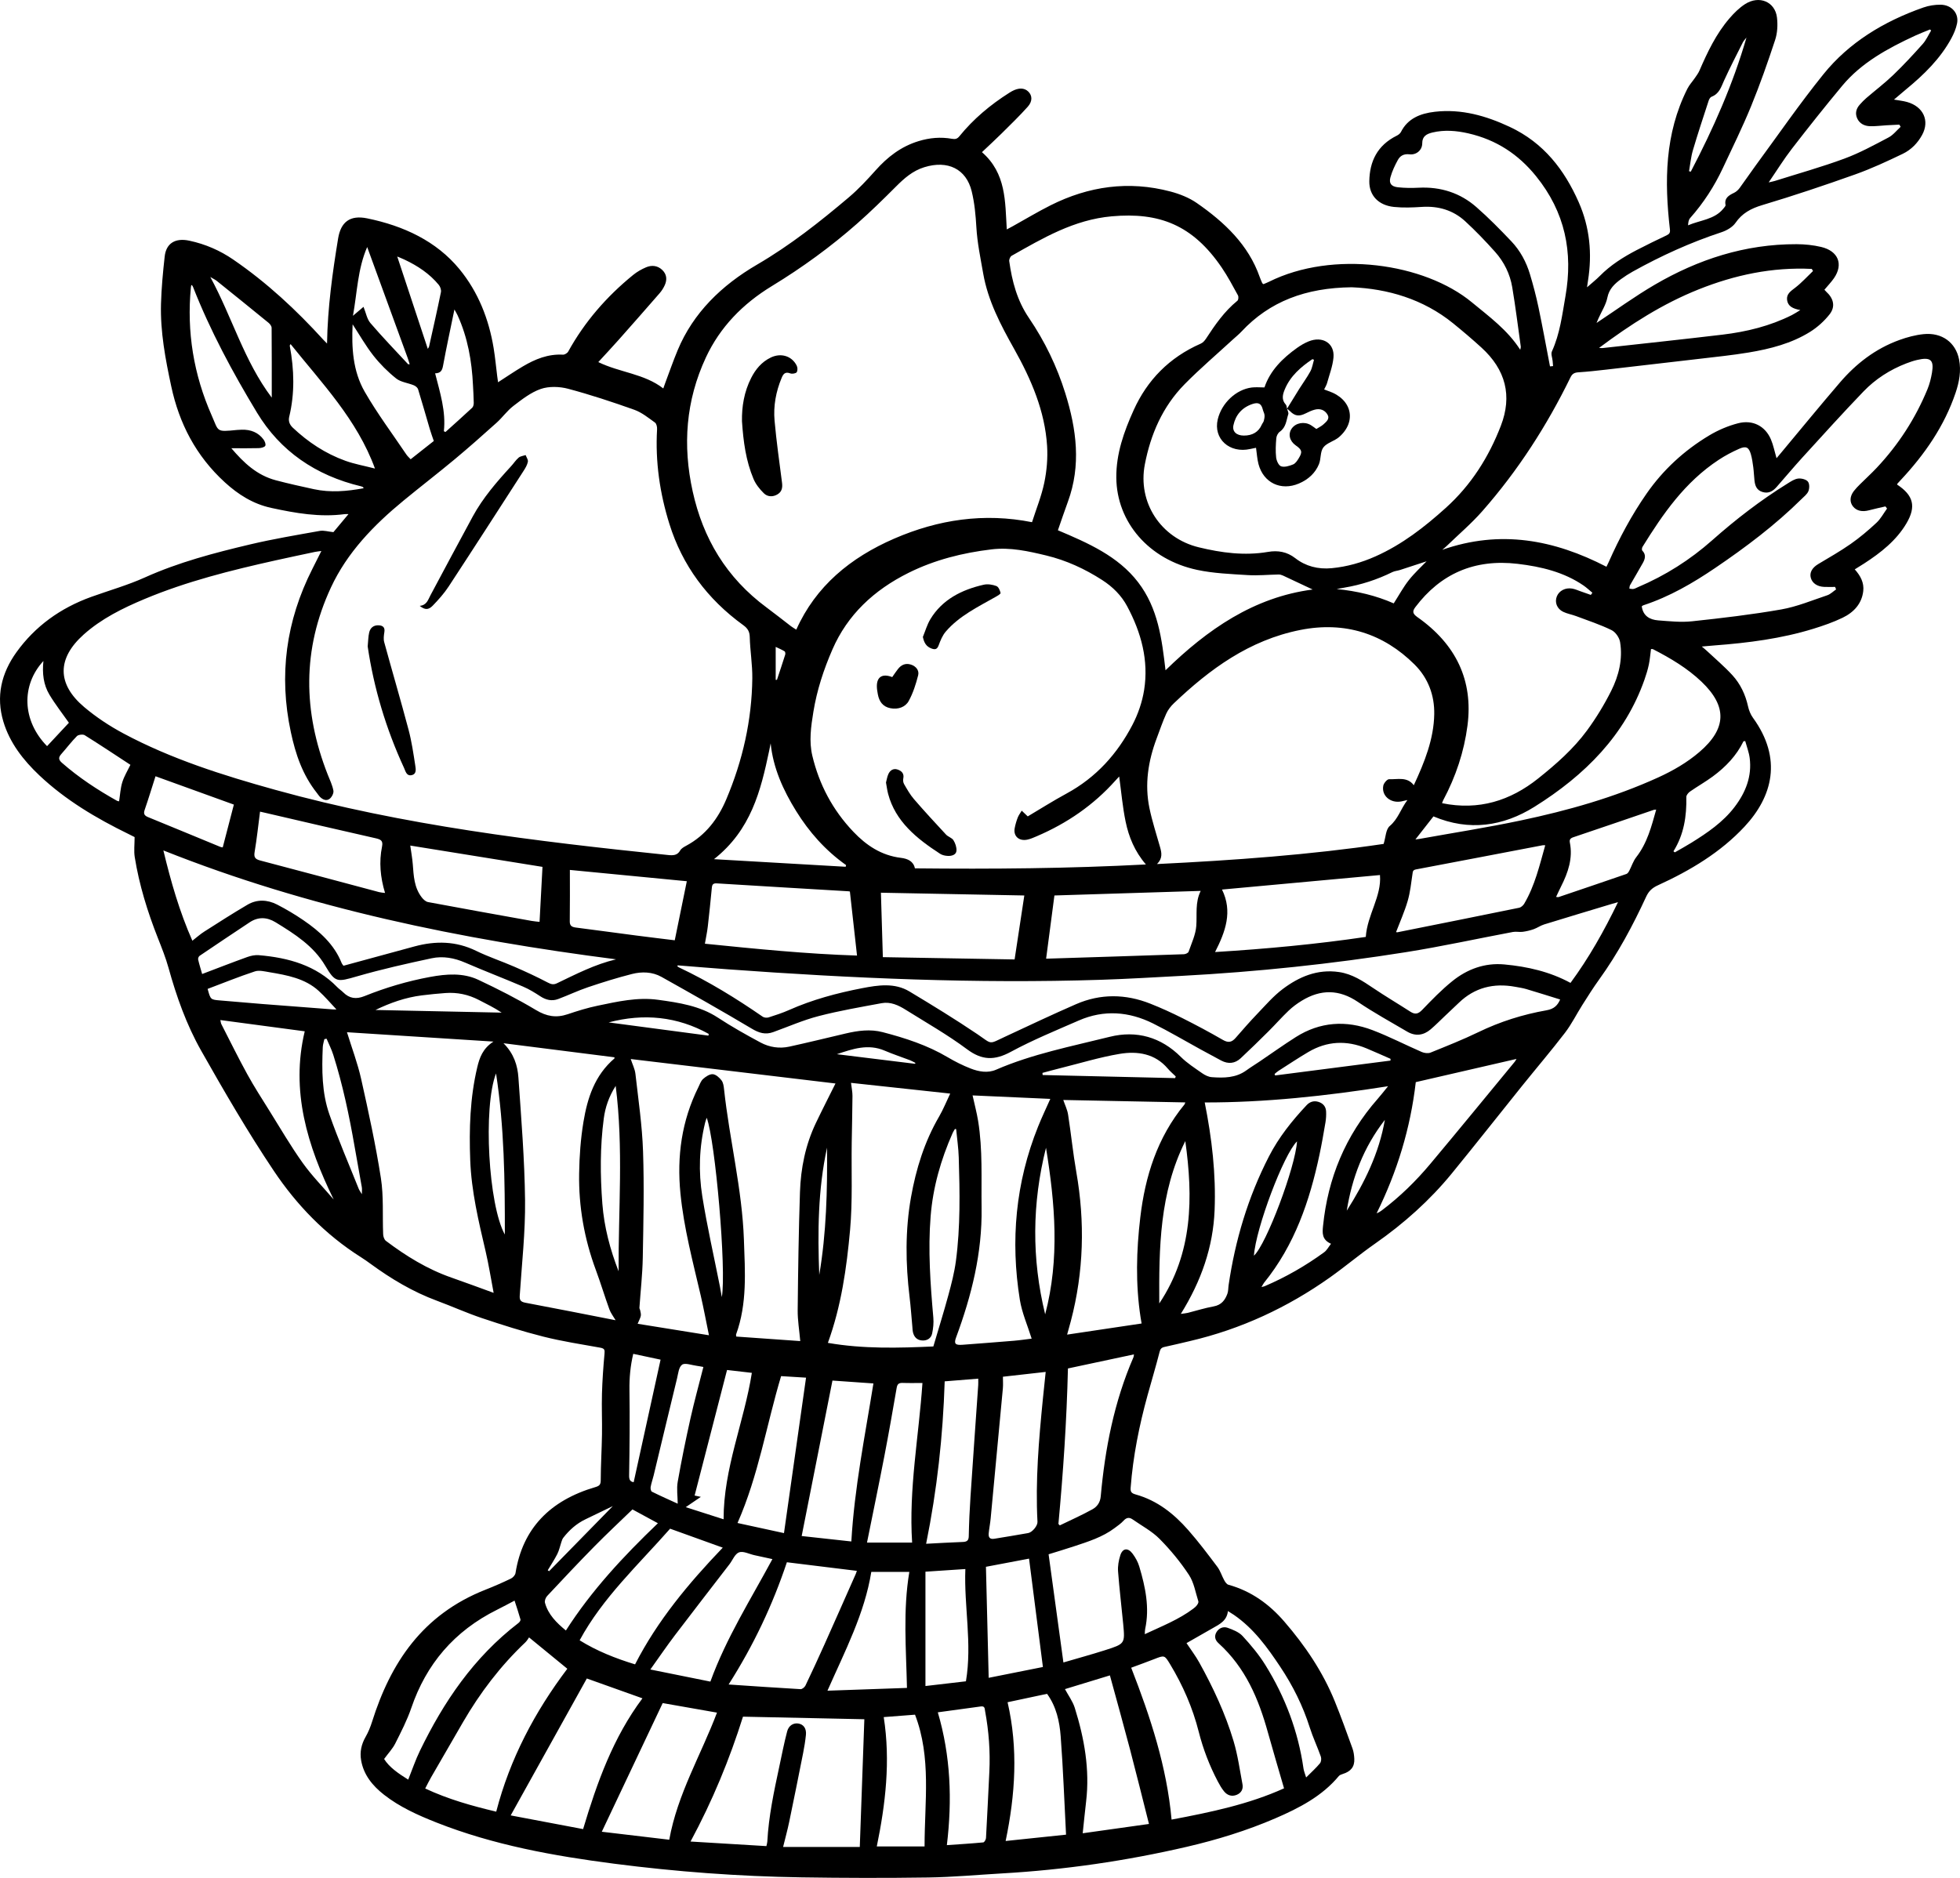 <?xml version="1.0" encoding="UTF-8"?>
<svg id="Layer_2" data-name="Layer 2" xmlns="http://www.w3.org/2000/svg" viewBox="0 0 230.228 220.642">
  <g id="Layer_1-2" data-name="Layer 1">
    <g>
      <path d="m38.415,40.366c.069-4.256.639-8.305,1.301-12.347.316-1.928,1.384-2.781,3.417-2.363,4.285.881,8.117,2.67,10.82,5.949,2.23,2.707,3.473,5.904,4.031,9.295.179,1.089.28,2.189.418,3.284.029.23.063.459.1.728,1.016-.652,1.946-1.291,2.92-1.866,1.431-.845,2.944-1.473,4.708-1.376.2.011.513-.183.611-.359,1.912-3.471,4.489-6.452,7.635-9.011.448-.364.978-.668,1.521-.897.657-.277,1.333-.207,1.872.294.558.52.608,1.154.319,1.802-.15.335-.356.662-.601.945-1.59,1.83-3.192,3.651-4.802,5.466-.777.876-1.582,1.732-2.407,2.633,2.524,1.232,5.399,1.356,7.634,3.097.102-.288.175-.503.255-.716.476-1.264.917-2.541,1.438-3.789,1.824-4.372,5.143-7.605,9.32-10.043,3.907-2.28,7.382-5.031,10.769-7.896,1.146-.969,2.17-2.076,3.162-3.187,1.381-1.547,2.96-2.79,5.05-3.429,1.291-.395,2.591-.509,3.916-.272.401.072.626.004.875-.303,1.639-2.022,3.634-3.695,5.88-5.117.096-.061.194-.12.294-.174.784-.423,1.454-.406,1.919.048.463.453.514,1.129-.065,1.777-.978,1.094-2.043,2.122-3.09,3.161-.729.723-1.49,1.418-2.291,2.178,2.861,2.5,2.715,5.783,2.916,9.077.294-.157.505-.267.713-.382,1.477-.82,2.922-1.693,4.434-2.452,4.46-2.239,9.162-2.92,14.084-1.618,1.077.285,2.179.722,3.071,1.338,3.291,2.275,6.097,4.947,7.407,8.701.086.246.195.486.3.726.015.035.065.057.14.119.206-.089.438-.175.656-.284,7.503-3.736,18.251-2.197,23.83,2.42,2.03,1.679,4.179,3.235,5.677,5.572.042-.21.076-.282.067-.349-.328-2.336-.615-4.678-1.007-7.005-.259-1.538-.946-2.955-2.017-4.153-1.112-1.244-2.274-2.459-3.511-3.595-1.39-1.277-3.115-1.814-5.092-1.683-1.085.072-2.19.114-3.267.004-1.807-.185-2.926-1.334-2.901-3.021.035-2.299.919-4.217,3.238-5.359.191-.094.393-.256.481-.433.791-1.577,2.267-2.172,3.977-2.368,3.144-.36,6.04.483,8.795,1.772,4.016,1.88,6.435,5.075,8.098,8.833,1.315,2.972,1.601,6.067,1.1,9.235-.033.208-.062.417-.116.783.584-.515,1.078-.902,1.511-1.341,1.242-1.261,2.738-2.205,4.324-3.032,1.154-.602,2.33-1.17,3.509-1.73.338-.16.437-.312.394-.694-.651-5.651-.612-11.236,2.05-16.53.232-.461.605-.86.901-1.294.184-.269.386-.537.513-.83.943-2.17,1.949-4.313,3.535-6.155.532-.617,1.136-1.222,1.829-1.668,1.656-1.066,3.533-.281,3.748,1.585.1.862.053,1.803-.217,2.625-.862,2.622-1.779,5.233-2.827,7.795-1.008,2.462-2.191,4.864-3.324,7.281-.99,2.111-2.253,4.072-3.833,5.853-.182.205-.225.515-.244.852,1.432-.612,3.111-.68,4.139-1.952.11-.136.289-.313.263-.441-.161-.798.366-1.123,1.007-1.428.255-.122.484-.341.65-.565.632-.854,1.219-1.737,1.848-2.593,2.649-3.603,5.182-7.287,7.996-10.775,3-3.718,7.076-6.203,11.737-7.837.637-.223,1.36-.338,2.04-.327,1.295.022,2.154,1.024,1.915,2.207-.122.605-.377,1.204-.677,1.757-1.289,2.377-3.222,4.269-5.345,6.01-.444.364-.876.741-1.385,1.173.599.107,1.085.153,1.543.283,1.914.544,2.665,2.2,1.767,3.86-.517.954-1.28,1.746-2.276,2.226-1.83.881-3.685,1.744-5.606,2.428-3.599,1.282-7.228,2.501-10.896,3.598-1.356.406-2.375.967-3.149,2.09-.342.496-1.027.895-1.647,1.099-3.651,1.203-7.105,2.778-10.422,4.624-.477.266-.938.563-1.376.883-.77.562-1.403,1.163-1.602,2.164-.169.852-.688,1.643-1.051,2.462-.085.191-.164.385-.224.526,2.275-1.504,4.49-3.123,6.864-4.507,5.071-2.956,10.567-4.764,16.631-4.747.967.003,1.959.103,2.894.326,2.009.478,2.624,2.03,1.508,3.658-.322.47-.731.889-1.13,1.368.062.068.126.15.203.22.881.798,1.121,1.763.395,2.681-.618.782-1.412,1.504-2.277,2.045-2.176,1.36-4.677,2.005-7.227,2.429-1.896.315-3.816.51-5.729.736-3.664.434-7.329.856-10.995,1.274-1.084.124-2.169.245-3.258.315-.473.031-.73.166-.936.588-2.751,5.636-6.136,10.922-10.352,15.718-1.288,1.466-2.805,2.757-4.22,4.126-.141.137-.3.258-.496.425,6.819-2.389,13.137-1.191,19.29,1.989.079-.163.176-.349.26-.54,1.243-2.804,2.685-5.512,4.459-8.062,1.924-2.765,4.385-5.046,7.347-6.825,1.036-.622,2.211-1.126,3.398-1.432,1.73-.445,3.191.338,3.855,1.898.287.675.425,1.405.659,2.21.201-.24.375-.448.55-.656,2.295-2.749,4.56-5.52,6.895-8.239,1.883-2.194,4.152-3.972,7-5.001.9-.325,1.86-.583,2.816-.682,2.175-.224,3.792.984,4.182,2.982.261,1.337.02,2.631-.407,3.899-1.308,3.886-3.612,7.235-6.468,10.281-.122.13-.245.259-.362.394-.027.031-.028.08-.041.12,1.926,1.268,2.255,2.582,1.097,4.551-1.181,2.007-3.001,3.444-4.983,4.727-.341.221-.689.431-1.091.682.683.759,1.113,1.577.998,2.56-.173,1.468-1.094,2.482-2.429,3.126-1.086.524-2.25.929-3.415,1.289-3.774,1.167-7.686,1.664-11.633,1.962-.438.033-.876.076-1.487.13.259.221.421.347.569.486,1.012.95,2.082,1.854,3.013,2.868.96,1.047,1.543,2.299,1.846,3.664.104.47.294.958.581,1.353,3.494,4.817,2.29,9.266-.986,12.785-2.823,3.033-6.366,5.152-10.189,6.901-.665.304-1.068.683-1.368,1.332-1.561,3.38-3.314,6.67-5.526,9.735-.699.968-1.332,1.979-1.969,2.984-.69,1.087-1.258,2.251-2.042,3.274-1.625,2.119-3.366,4.159-5.043,6.244-2.757,3.427-5.472,6.884-8.258,10.291-2.577,3.15-5.617,5.87-9.024,8.249-1.817,1.269-3.503,2.7-5.313,3.98-4.94,3.494-10.385,6.047-16.424,7.458-.991.232-1.981.472-2.977.687-.363.078-.49.233-.581.589-.435,1.703-.944,3.39-1.412,5.087-.984,3.568-1.708,7.176-1.987,10.857-.035.466.062.654.589.801,2.567.717,4.509,2.294,6.163,4.171,1.221,1.385,2.327,2.861,3.432,4.33.352.468.518,1.055.804,1.57.114.207.287.478.492.535,2.717.75,4.83,2.319,6.561,4.32,2.459,2.841,4.53,5.92,5.926,9.349.748,1.837,1.415,3.703,2.09,5.565.139.383.193.805.214,1.212.047.941-.403,1.498-1.361,1.791-.167.051-.361.126-.462.247-1.952,2.356-4.649,3.755-7.466,4.968-3.34,1.439-6.828,2.514-10.396,3.342-7.12,1.653-14.344,2.702-21.671,3.123-2.898.167-5.795.437-8.695.48-4.969.074-9.941.061-14.91-.016-7.35-.114-14.671-.659-21.954-1.599-7.152-.923-14.212-2.201-20.905-4.846-2.189-.865-4.32-1.825-6.155-3.263-1.369-1.073-2.396-2.351-2.688-4.047-.168-.975.027-1.877.529-2.753.32-.558.565-1.165.757-1.774,2.166-6.876,5.883-12.588,13.345-15.524,1.005-.395,1.994-.831,2.963-1.296.241-.116.503-.406.541-.645.829-5.231,4.037-8.54,9.397-10.11.487-.143.613-.318.614-.802.005-1.791.119-3.581.148-5.371.026-1.598-.048-3.198-.003-4.796.045-1.571.157-3.142.3-4.709.039-.428.007-.606-.494-.696-2.236-.401-4.491-.747-6.685-1.299-2.439-.614-4.838-1.378-7.217-2.176-1.79-.6-3.509-1.381-5.278-2.036-2.857-1.058-5.403-2.586-7.807-4.343-.365-.267-.735-.529-1.119-.771-4.228-2.672-7.582-6.175-10.244-10.149-3.068-4.579-5.833-9.344-8.536-14.123-1.731-3.061-2.898-6.362-3.832-9.725-.33-1.189-.795-2.349-1.25-3.504-1.219-3.093-2.197-6.246-2.719-9.507-.117-.729-.017-1.488-.017-2.36-.13-.065-.41-.21-.693-.349-3.826-1.866-7.439-4.015-10.491-6.898-1.916-1.81-3.485-3.833-4.231-6.318-.883-2.942-.252-5.671,1.542-8.163,2.181-3.031,5.143-5.186,8.803-6.502,2.093-.752,4.257-1.365,6.269-2.272,3.958-1.785,8.149-2.885,12.374-3.885,2.697-.639,5.446-1.097,8.181-1.587.463-.083.978.083,1.596.147.505-.603,1.108-1.325,1.772-2.12-.222,0-.334-.012-.441.002-2.936.391-5.786-.115-8.623-.729-2.153-.466-3.898-1.583-5.45-2.999-3.419-3.121-5.374-6.947-6.302-11.275-.688-3.207-1.298-6.426-1.206-9.709.052-1.856.228-3.712.433-5.56.173-1.558,1.249-2.208,2.899-1.854,1.882.403,3.594,1.148,5.151,2.216,3.972,2.724,7.427,5.947,10.605,9.442.1.11.208.213.417.427Zm-.667,24.373c-.309.043-.533.06-.75.106-1.539.327-3.08.65-4.615.992-5.245,1.167-10.447,2.468-15.386,4.535-2.595,1.086-5.098,2.328-7.17,4.183-3.13,2.803-3.154,5.8.061,8.518,1.398,1.182,2.977,2.227,4.616,3.103,5.596,2.993,11.671,4.915,17.825,6.623,15.06,4.18,30.566,6.045,46.12,7.656.618.064,1.116.058,1.452-.539.129-.229.426-.4.684-.538,2.336-1.25,3.773-3.214,4.723-5.456,1.933-4.561,3.005-9.312,3.061-14.226.018-1.614-.258-3.23-.3-4.847-.016-.635-.235-1.017-.759-1.396-4.259-3.084-7.161-7.048-8.671-11.866-1.14-3.637-1.676-7.353-1.457-11.151.015-.266-.06-.654-.252-.792-.771-.552-1.54-1.184-2.427-1.501-2.557-.911-5.146-1.767-7.777-2.468-.996-.265-2.244-.305-3.192.02-1.18.405-2.223,1.233-3.222,1.994-.743.567-1.286,1.355-1.984,1.982-1.619,1.456-3.25,2.902-4.927,4.299-1.972,1.642-4.013,3.212-5.995,4.843-3.527,2.902-6.624,6.107-8.529,10.203-3.39,7.288-3.284,14.604-.387,21.976.247.628.552,1.249.673,1.899.055.298-.18.76-.446.964-.393.3-.838.077-1.161-.257-.123-.127-.214-.282-.325-.421-1.698-2.135-2.514-4.568-3.067-7.154-1.431-6.685-.578-13.07,2.544-19.214.336-.661.665-1.324,1.04-2.071Zm83.476-3.386c.494-1.546,1.117-3.073,1.444-4.652.29-1.405.416-2.877.327-4.305-.257-4.092-1.862-7.823-3.876-11.412-1.581-2.818-3.067-5.635-3.629-8.847-.316-1.808-.694-3.592-.801-5.429-.083-1.419-.213-2.857-.552-4.238-.646-2.631-2.815-3.673-5.562-2.825-1.376.425-2.366,1.309-3.328,2.272-1.484,1.486-2.985,2.962-4.568,4.355-3.095,2.723-6.435,5.16-10.005,7.334-3.436,2.092-6.1,4.835-7.754,8.383-2.375,5.096-2.745,10.351-1.555,15.75,1.209,5.485,3.929,10.127,8.697,13.648.964.712,1.897,1.461,2.848,2.188.169.129.359.234.624.404,2.284-5.102,6.351-8.464,11.529-10.706,5.138-2.224,10.518-3.046,16.162-1.919Zm-.504,34.569c1.486-.88,2.983-1.833,4.547-2.68,3.522-1.909,5.988-4.706,7.739-8.048.672-1.282,1.162-2.711,1.386-4.121.551-3.465-.332-6.742-1.995-9.847-.677-1.264-1.683-2.272-2.929-3.075-2.023-1.304-4.203-2.315-6.587-2.889-2.092-.503-4.209-.979-6.397-.717-3.413.408-6.698,1.234-9.752,2.753-4.096,2.038-7.179,4.941-8.947,8.994-1.036,2.375-1.83,4.807-2.243,7.343-.279,1.716-.53,3.447-.123,5.16.797,3.351,2.372,6.367,4.831,8.942,1.496,1.567,3.251,2.773,5.583,3.055.793.096,1.464.401,1.636,1.232,9.071.096,18.086.021,27.133-.457-1.319-1.533-2.009-3.234-2.38-5.018-.365-1.755-.516-3.548-.759-5.317-.13.141-.299.318-.46.499-2.54,2.843-5.643,4.995-9.248,6.532-.337.144-.678.296-1.035.378-1.004.233-1.711-.384-1.532-1.334.08-.424.202-.846.358-1.25.11-.285.31-.541.47-.81.223.213.446.426.706.673Zm38.048-62.17c-5.383.062-9.637,1.657-12.955,5.22-.303.325-.66.606-.989.91-1.896,1.746-3.869,3.426-5.669,5.253-2.619,2.658-4.002,5.931-4.677,9.417-.868,4.482,1.867,8.666,6.33,9.751,2.65.644,5.366,1.015,8.138.54,1.146-.197,2.225-.023,3.195.734,1.221.953,2.682,1.335,4.293,1.18,1.801-.174,3.499-.659,5.126-1.383,3.146-1.399,5.778-3.46,8.253-5.689,3.008-2.708,5.067-5.998,6.478-9.649,1.36-3.52.581-6.593-2.279-9.2-1.078-.982-2.194-1.932-3.332-2.854-3.52-2.854-7.702-4.06-11.91-4.23Zm6.553,60.245c-.392.091-.547.131-.704.162-1.279.252-2.372-.67-2.128-1.861.06-.292.458-.757.68-.747.993.043,2.122-.329,2.901.708,1.274-2.735,2.352-5.433,2.401-8.358.037-2.191-.7-4.224-2.316-5.83-3.646-3.623-8.179-5.095-13.408-4.057-6.024,1.197-10.659,4.623-14.86,8.617-.368.35-.697.778-.899,1.227-.425.946-.758,1.929-1.122,2.899-1.003,2.668-1.428,5.402-.847,8.198.321,1.545.818,3.059,1.249,4.584.187.663.315,1.309-.362,1.981,9.092-.442,17.988-1.091,26.62-2.366.255-.811.248-1.704.722-2.106.984-.836,1.267-1.967,2.072-3.051Zm-28.415-15.244c4.924-4.802,10.376-8.589,17.285-9.49-1.02-.481-2.249-1.065-3.484-1.638-.158-.073-.347-.129-.52-.126-1.207.02-2.419.145-3.618.07-1.987-.126-4.009-.199-5.938-.61-5.678-1.21-9.454-5.601-9.505-10.829-.027-2.807.892-5.411,2.044-7.954,1.586-3.503,4.148-6.165,7.88-7.805.249-.109.463-.353.612-.58,1.054-1.61,2.138-3.193,3.685-4.455.131-.107.156-.475.064-.642-.603-1.097-1.19-2.208-1.896-3.248-3.435-5.052-7.374-6.524-12.919-6.031-4.449.396-8.085,2.56-11.762,4.635-.175.099-.313.435-.284.639.33,2.351.916,4.613,2.312,6.666,1.872,2.753,3.298,5.72,4.273,8.848,1.315,4.216,1.881,8.47.3,12.758-.404,1.097-.773,2.205-1.169,3.341,3.534,1.496,7.059,3.03,9.419,6.104,2.352,3.065,2.79,6.661,3.222,10.346Zm49.958-8.857c.061-.084.123-.169.184-.253-.347-.286-.673-.598-1.044-.853-2.301-1.574-4.972-2.218-7.737-2.544-5.103-.602-9.069,1.193-12.005,5.074-.377.499-.347.779.231,1.186,4.551,3.199,6.57,7.456,5.883,12.742-.398,3.069-1.373,5.996-2.852,8.772-.067.126-.103.266-.134.348,4.325.886,8.021-.301,11.274-2.891,2.123-1.691,4.157-3.486,5.739-5.636,1.083-1.472,2.039-3.047,2.85-4.663.902-1.796,1.375-3.741,1.048-5.74-.085-.517-.528-1.172-1.008-1.407-1.331-.651-2.765-1.121-4.165-1.647-.493-.185-1.035-.274-1.504-.498-.75-.359-1.032-1.133-.749-1.826.269-.658,1.006-1.046,1.806-.906.337.059.656.208.981.32.401.139.801.282,1.201.423Zm-103.588,86.985c-.347-1.684-.62-3.173-.963-4.648-.928-3.989-1.987-7.949-2.388-12.034-.425-4.335.137-8.497,2.109-12.466.166-.333.286-.723.555-.964.306-.274.77-.587,1.137-.559.368.028.781.403,1.025.725.211.279.26.691.299,1.051.636,5.91,2.125,11.722,2.333,17.683.13,3.739.402,7.482-.919,11.114-.02.055.008.125.019.253,2.55.18,5.101.36,7.518.531-.113-1.283-.314-2.459-.302-3.633.047-4.624.114-9.25.268-13.872.094-2.802.641-5.546,1.876-8.131.757-1.584,1.56-3.148,2.296-4.629-8.045-.961-16.069-1.92-24.052-2.874.198.607.487,1.165.553,1.745.342,3.029.791,6.059.894,9.098.141,4.166.044,8.341-.032,12.511-.036,1.96-.261,3.917-.394,5.876-.006.089.068.181.085.275.038.219.118.449.08.658-.049.267-.199.519-.373.943,2.815.453,5.541.892,8.378,1.348Zm-3.671-43.458c-.014.038-.028.076-.042.114.071.045.137.099.213.135,3.47,1.64,6.699,3.631,9.819,5.786.164.113.485.144.684.08.811-.258,1.627-.523,2.399-.866,2.743-1.22,5.637-1.997,8.599-2.569,1.885-.364,3.814-.657,5.553.388,2.69,1.616,5.368,3.257,7.959,5.005,1.822,1.229,1.271,1.239,3.299.295,2.761-1.285,5.512-2.591,8.308-3.808,2.873-1.251,5.815-1.212,8.719-.062,1.28.506,2.534,1.079,3.758,1.694,1.614.811,3.209,1.66,4.765,2.563.661.384,1.065.27,1.51-.242.832-.958,1.669-1.915,2.55-2.834.957-.998,1.868-2.067,2.977-2.9,1.903-1.429,4.059-2.374,6.625-1.992,1.544.23,2.769,1.048,4.001,1.879,1.427.963,2.917,1.844,4.367,2.778.565.364.925.264,1.39-.218,1.129-1.173,2.269-2.354,3.546-3.381,1.723-1.386,3.777-2.17,6.099-1.954,2.717.252,5.347.85,7.772,2.169,2.162-2.937,3.94-6.093,5.579-9.485-.348.098-.54.149-.73.206-2.651.8-5.304,1.593-7.948,2.411-.428.132-.803.409-1.227.559-.414.146-.853.249-1.292.307-.376.05-.778-.051-1.146.018-4.188.787-8.352,1.703-12.561,2.372-8.73,1.388-17.524,2.316-26.369,2.787-3.155.168-6.31.358-9.469.46-14.632.472-29.23-.169-43.814-1.231-1.965-.143-3.928-.309-5.892-.465Zm142.054-53.671c-.063-.084-.127-.168-.19-.252-.641.15-1.288.284-1.923.454-.805.216-1.473.069-1.887-.451-.408-.513-.383-1.178.099-1.807.215-.28.466-.539.719-.791.65-.648,1.334-1.268,1.961-1.934,2.581-2.744,4.562-5.83,5.965-9.231.256-.62.42-1.284.533-1.942.261-1.519-.169-1.877-1.752-1.505-.426.1-.844.242-1.25.398-1.944.747-3.647,1.854-5.036,3.297-2.447,2.543-4.806,5.161-7.181,7.763-1.037,1.137-2.017,2.319-3.035,3.471-.42.475-.928.799-1.639.588-.717-.212-.892-.766-.958-1.372-.057-.516-.072-1.036-.141-1.551-.069-.513-.14-1.032-.285-1.53-.237-.813-.561-.985-1.369-.628-.834.368-1.65.8-2.403,1.296-3.998,2.632-6.559,6.366-8.951,10.222-.074.119-.102.367-.024.447.466.477.328.969.065,1.445-.486.88-1.011,1.74-1.507,2.615-.065.115-.055.268-.079.404.162.016.332.066.485.039.177-.032.34-.133.509-.205,3.244-1.375,6.144-3.221,8.726-5.508,2.764-2.449,5.692-4.713,8.874-6.683.382-.237.796-.519,1.225-.573.373-.047.936.094,1.144.346.209.254.202.787.071,1.124-.14.361-.521.65-.822.947-3.07,3.036-6.533,5.646-10.144,8.095-2.619,1.776-5.349,3.366-8.427,4.377-.078.026-.141.089-.185.118.144,1.104.907,1.578,1.94,1.656,1.318.099,2.663.245,3.964.106,3.504-.375,7.011-.785,10.474-1.392,1.85-.324,3.62-1.066,5.408-1.664.386-.129.696-.454,1.041-.688-.039-.098-.077-.196-.116-.294-.428,0-.856.016-1.283-.003-.822-.037-1.397-.436-1.571-1.064-.171-.619.161-1.192.865-1.614,1.288-.772,2.602-1.516,3.824-2.372,1.071-.75,2.073-1.598,3.021-2.482.507-.472.836-1.109,1.245-1.672Zm-38.394,57.682c-1.336-.414-2.651-.832-3.974-1.224-.419-.124-.859-.187-1.292-.267-2.564-.474-4.789.099-6.626,1.866-.549.528-1.106,1.049-1.661,1.573-.554.523-1.087,1.068-1.669,1.563-.833.708-1.777.836-2.75.264-1.941-1.143-3.927-2.232-5.783-3.487-2.213-1.496-4.369-1.504-6.593-.151-.56.34-1.095.74-1.561,1.184-.811.772-1.546,1.614-2.339,2.403-1.079,1.073-2.167,2.139-3.282,3.179-.669.624-1.463.709-2.297.264-.826-.441-1.649-.886-2.47-1.336-1.841-1.009-3.646-2.081-5.529-3.017-2.822-1.402-5.763-1.637-8.715-.35-2.689,1.172-5.418,2.294-7.98,3.678-1.922,1.039-3.384,1.021-5.156-.3-2.277-1.697-4.788-3.124-7.216-4.643-.839-.525-1.768-.961-2.81-.768-2.477.46-4.97.886-7.399,1.517-1.825.473-3.562,1.24-5.336,1.881-.933.337-1.676.101-2.522-.403-3.499-2.084-7.05-4.092-10.61-6.086-1.062-.595-2.295-.634-3.456-.339-1.741.443-3.458.979-5.157,1.551-1.198.403-2.338.952-3.522,1.394-.746.278-1.437.108-2.099-.327-.641-.421-1.308-.831-2.018-1.135-2.257-.964-4.555-1.844-6.807-2.819-1.275-.552-2.605-.794-3.934-.51-2.937.628-5.875,1.29-8.751,2.12-2.356.681-2.563.763-3.757-1.258-1.357-2.298-3.563-3.708-5.82-5.088-1.012-.618-2.041-.667-3.051.003-1.965,1.304-3.925,2.613-5.876,3.935-.116.078-.203.305-.173.437.134.583.316,1.156.471,1.7,1.818-.689,3.548-1.364,5.295-1.994.421-.152.911-.256,1.353-.219,3.514.295,6.749,1.209,9.214,3.751.217.224.49.4.712.62.723.718,1.506.838,2.501.437,2.476-.997,5.038-1.759,7.691-2.249,1.93-.357,3.879-.507,5.671.334,2.318,1.088,4.606,2.255,6.787,3.561,1.239.742,2.36.942,3.716.484,1.154-.39,2.33-.755,3.526-1.003,2.332-.483,4.667-1.026,7.098-.69,2.465.34,4.9.705,7.024,2.098,1.611,1.056,3.306,2.01,5.015,2.926,1.023.548,2.196.735,3.367.477,2.214-.486,4.414-1.026,6.62-1.544,1.435-.337,2.888-.536,4.34-.158,2.668.693,5.269,1.542,7.631,2.941.859.509,1.769.966,2.707,1.332.95.371,2.007.565,2.981.142,4.265-1.851,8.854-2.744,13.353-3.866,3.176-.792,6.037.048,8.349,2.352.735.733,1.648,1.318,2.515,1.926.322.226.737.433,1.126.462,1.422.107,2.836.091,4.051-.79.512-.371,1.058-.703,1.584-1.059,1.41-.953,2.791-1.944,4.231-2.857,2.837-1.799,5.9-2.011,9.026-.816,1.972.753,3.847,1.727,5.782,2.567.293.127.737.184,1.017.071,1.894-.767,3.801-1.521,5.631-2.407,2.539-1.23,5.212-2.076,8.005-2.567.907-.159,1.309-.607,1.596-1.269Zm-125.28,34.467c-.329-1.725-.574-3.307-.939-4.864-.831-3.546-1.676-7.079-1.812-10.735-.137-3.667-.026-7.303.824-10.895.265-1.119.637-2.211,1.905-3.029-5.902-.377-11.604-.742-17.206-1.1.57,1.85,1.252,3.646,1.665,5.493.864,3.865,1.71,7.742,2.319,11.646.338,2.166.174,4.399.266,6.6.011.266.12.621.323.774,2.356,1.776,4.86,3.33,7.725,4.326,1.604.558,3.193,1.154,4.93,1.783Zm54.326-19.239c-.047-.006-.094-.012-.141-.017-.092.161-.199.315-.273.483-1.388,3.138-2.31,6.372-2.582,9.777-.319,3.987-.029,7.948.318,11.914.054.614-.012,1.253-.141,1.859-.113.533-.554.857-1.175.817-.618-.04-.946-.42-1.074-.953-.055-.23-.056-.472-.078-.709-.106-1.141-.182-2.285-.32-3.423-.477-3.929-.526-7.859.168-11.762.586-3.294,1.569-6.49,3.295-9.457.491-.843.852-1.752,1.308-2.704-3.974-.43-7.84-.848-11.652-1.26.068.581.174,1.061.171,1.54-.011,1.835-.062,3.671-.089,5.506-.05,3.414.113,6.844-.193,10.238-.404,4.467-1.031,8.93-2.606,13.265,4.153.727,8.36.603,12.388.422.615-2.087,1.23-4.053,1.767-6.036.357-1.316.702-2.647.881-3.991.54-4.045.457-8.113.336-12.177-.033-1.112-.201-2.221-.307-3.331Zm-53.17-10.09c1.223,1.22,1.655,2.609,1.754,4.031.333,4.809.726,9.622.781,14.437.042,3.708-.378,7.422-.622,11.132-.034.511.03.77.648.886,3.578.671,7.148,1.383,10.609,2.059-.254-.436-.569-.833-.73-1.278-.557-1.534-1.023-3.096-1.591-4.627-1.363-3.675-2.024-7.46-1.963-11.334.032-2.028.177-4.073.51-6.075.462-2.773,1.302-5.448,3.646-7.454.018-.015-.006-.073-.012-.126-4.296-.544-8.594-1.089-13.029-1.651Zm74.956,32.927c-.056-.33-.09-.521-.12-.712-.602-3.924-.495-7.867-.031-11.778.567-4.78,1.974-9.332,5.187-13.243.037-.045.045-.111.095-.241-4.872-.097-9.696-.193-14.332-.286.192.566.473,1.129.565,1.717.351,2.245.574,4.509.966,6.747,1.031,5.882.879,11.715-.641,17.511-.131.5-.274.997-.439,1.593,2.952-.441,5.827-.87,8.749-1.307Zm5.277,37.557c.534.805,1.072,1.509,1.493,2.269,1.644,2.964,3.07,6.022,4.031,9.237.495,1.656.729,3.38,1.049,5.079.1.532-.111,1.002-.672,1.235-.592.246-1.114.056-1.485-.395-.293-.357-.526-.763-.739-1.169-.985-1.87-1.731-3.819-2.245-5.849-.708-2.795-1.854-5.435-3.366-7.936-.652-1.079-.659-1.065-1.861-.594-.889.348-1.79.67-2.705,1.011,2.272,5.827,4.186,11.657,4.743,17.845,4.615-.869,9.085-1.804,13.211-3.674-.651-2.251-1.297-4.415-1.902-6.588-1.084-3.897-2.607-7.575-5.796-10.463-.4-.362-.527-.815-.237-1.301.288-.483.805-.685,1.304-.51.633.223,1.337.508,1.759.966.975,1.06,1.913,2.18,2.663,3.385,2.354,3.78,3.873,7.844,4.494,12.188.043.298.17.585.309,1.048.639-.642,1.175-1.12,1.622-1.662.154-.187.187-.563.103-.8-.406-1.148-.934-2.261-1.302-3.419-.803-2.529-1.977-4.897-3.466-7.128-1.511-2.263-3.096-4.48-5.447-6.099-.194-.133-.398-.253-.698-.443-.116,1.148-.993,1.558-1.809,2.021-1.026.583-2.049,1.17-3.052,1.744Zm-49.349,23.847c.05-.237.1-.381.107-.527.157-2.968.777-5.873,1.399-8.776.3-1.398.569-2.802.934-4.185.184-.696.76-1.011,1.322-.913.614.107.958.592.879,1.346-.074.709-.187,1.416-.326,2.117-.534,2.697-1.075,5.392-1.635,8.084-.2.961-.462,1.911-.717,2.952h9.006c.179-5.023.359-10.061.536-15.003-4.882-.103-9.605-.203-14.256-.302-1.566,4.987-3.577,9.882-6.16,14.67,3.024.182,5.959.36,8.909.538Zm48.674-62.53c.423-.061.625-.073.818-.121,1.009-.253,2.004-.573,3.027-.756.942-.168,1.355-.752,1.626-1.482.118-.318.097-.68.147-1.021.771-5.26,2.267-10.311,4.738-15.122,1.15-2.239,2.696-4.176,4.424-6.021.362-.387.831-.559,1.38-.392.57.173.879.572.908,1.114.023.428-.001.865-.072,1.289-.217,1.281-.439,2.563-.71,3.835-1.148,5.389-2.891,10.558-6.508,15.023-.101.124-.164.274-.296.499.197-.052.285-.063.362-.096,2.503-1.07,4.831-2.41,6.996-3.99.325-.237.517-.632.806-.998-1.094-.482-1.018-1.294-.935-2.108.565-5.569,2.605-10.588,6.436-14.94.377-.429.724-.88,1.202-1.464-7.309,1.155-14.474,1.918-21.538,1.908.846,4.234,1.331,8.416,1.161,12.663-.174,4.323-1.563,8.312-3.968,12.181Zm43.369-111.326c.121-.012.241-.023.362-.035-.018-.206-.036-.412-.055-.617-.035-.372-.22-.803-.082-1.107.946-2.08,1.208-4.292,1.592-6.489.902-5.151-.025-9.866-3.465-14.112-2.061-2.544-4.639-4.263-7.954-5.02-1.39-.317-2.798-.437-4.208-.099-.695.167-1.201.449-1.197,1.269.004.799-.69,1.391-1.501,1.294-.687-.082-1.105.193-1.364.666-.355.647-.674,1.328-.869,2.028-.199.713.097,1.094.881,1.179.802.087,1.623.092,2.431.051,2.602-.131,4.884.618,6.761,2.258,1.452,1.269,2.804,2.645,4.124,4.036,1.057,1.113,1.763,2.444,2.192,3.874.386,1.288.729,2.592,1.005,3.904.484,2.3.902,4.612,1.347,6.919ZM19.19,99.915c.883,3.669,1.884,7.176,3.406,10.613.504-.39.922-.769,1.397-1.071,1.682-1.072,3.359-2.153,5.084-3.163,1.111-.651,2.336-.597,3.461-.021,1.073.549,2.113,1.17,3.099,1.844,1.931,1.32,3.619,2.849,4.483,5.007.061.153.186.284.227.344,2.826-.769,5.583-1.524,8.343-2.271,2.479-.671,4.877-.633,7.233.517,1.456.711,3.02,1.226,4.512,1.876,1.32.575,2.629,1.18,3.898,1.846.396.208.681.285,1.076.096,2.246-1.076,4.458-2.227,6.955-2.818-18.212-2.344-36.048-5.971-53.174-12.797Zm147.068-1.287c.242-.031.355-.041.465-.06,3.966-.714,7.954-1.335,11.892-2.166,5.557-1.172,11-2.708,16.143-5.049,1.762-.802,3.414-1.759,4.861-2.999,3.206-2.748,3.286-5.358.249-8.257-1.655-1.58-3.628-2.756-5.688-3.815-.067-.034-.163-.019-.248-.027-.085.638-.13,1.242-.255,1.832-.125.592-.304,1.176-.505,1.75-2.277,6.509-6.98,11.242-12.94,14.962-3.662,2.286-7.654,2.892-11.854,1.121-.674.862-1.353,1.729-2.12,2.709Zm-45.075,58.653c-.487-1.565-1.144-3.042-1.39-4.577-1.112-6.937-.508-13.743,2.147-20.346.439-1.092.95-2.16,1.432-3.247-2.939-.132-6.03-.27-9.13-.409.232,1.055.491,2.019.651,2.996.554,3.392.358,6.806.408,10.22.078,5.28-1.169,10.286-2.994,15.216-.272.735-.11.933.751.867,2.014-.153,4.028-.304,6.041-.473.731-.061,1.456-.172,2.086-.248Zm3.729,38.046c1.658-.487,3.303-.935,4.923-1.453,2.311-.739,2.315-.762,2.102-3.045-.193-2.066-.451-4.126-.605-6.194-.047-.629.07-1.298.265-1.905.27-.84.897-.915,1.441-.184.338.454.627.973.784,1.503.718,2.407,1.235,4.839.692,7.353-.035.161-.026.33-.045.602,2.006-.938,3.994-1.716,5.689-2.991.162-.122.323-.257.439-.414.095-.129.207-.324.167-.45-.337-1.052-.511-2.207-1.111-3.117-.989-1.501-2.161-2.927-3.444-4.223-.895-.905-2.101-1.544-3.175-2.294-.404-.282-.731-.205-1.065.163-.295.324-.677.583-1.036.854-1.416,1.068-3.113,1.6-4.795,2.156-.999.331-2.009.631-2.966.929.58,4.235,1.151,8.406,1.74,12.709Zm-66.623,17.529c1.605-6.2,4.531-11.734,8.351-16.79-1.462-1.198-2.899-2.375-4.496-3.684-.093.126-.231.389-.44.587-2.937,2.783-5.323,5.937-7.312,9.36-1.259,2.167-2.513,4.336-3.763,6.507-.237.412-.442.839-.682,1.299,2.716,1.274,5.532,2.054,8.341,2.721Zm84.437-100.998c6.053-.372,11.967-.928,17.705-1.778.171-2.596,1.877-4.777,1.665-7.269-6.173.567-12.333,1.133-18.555,1.705,1.27,2.583.411,4.94-.815,7.343Zm-1.687-7.184c-5.89.184-11.629.364-17.183.537-.331,2.519-.651,4.961-.974,7.418-.051-.014-.007.01.037.008,5.385-.169,10.771-.337,16.155-.523.191-.007.494-.151.543-.292.346-.999.826-2.002.903-3.028.103-1.368-.157-2.761.519-4.121Zm-72.545,110.231c1.642-5.496,3.527-10.752,6.97-15.365-2.103-.75-4.22-1.506-6.533-2.331-2.954,5.313-5.931,10.669-8.943,16.087,2.775.525,5.61,1.061,8.506,1.609Zm32.175-102.633c-.283-2.542-.559-5.018-.838-7.528.005.001-.086-.021-.177-.026-5.146-.307-10.293-.607-15.438-.927-.445-.028-.563.127-.599.495-.147,1.526-.3,3.051-.477,4.574-.077.657-.218,1.307-.34,2.019,6.024.613,11.949,1.203,17.869,1.393Zm2.807-7.385c.076,2.525.15,4.992.227,7.571,5.219.091,10.382.181,15.476.269.393-2.59.764-5.037,1.141-7.515-5.673-.11-11.321-.219-16.844-.325Zm-17.888,93.028c2.949.198,5.699.392,8.451.548.185.01.479-.23.569-.417.764-1.598,1.506-3.205,2.229-4.819,1.24-2.768,2.463-5.543,3.691-8.316.049-.11.081-.226.124-.347-2.784-.342-5.513-.678-8.222-1.011-1.661,4.971-3.878,9.703-6.843,14.361Zm-6.875-18.305c-3.715,4.223-7.924,8.11-10.626,13.114,1.991,1.241,4.214,2.129,6.511,2.825,2.62-5.126,6.28-9.514,10.3-13.711-2.095-.755-4.12-1.485-6.185-2.229Zm-.099,36.544c.958-5.356,3.741-9.99,5.605-14.934-2.148-.378-4.283-.753-6.377-1.121-2.387,5.044-4.759,10.057-7.153,15.116,2.535.3,5.176.613,7.925.939ZM212.964,31.839c-.05-.081-.101-.162-.151-.244-4.639-.228-9.05.713-13.295,2.41-4.241,1.695-7.995,4.112-11.688,6.871.25.015.319.03.386.022,4.702-.522,9.406-1.019,14.103-1.578,2.847-.339,5.603-1.017,8.152-2.296.307-.154.59-.348,1.001-.593-.879-.16-1.465-.449-1.557-1.191-.088-.704.44-1.04.965-1.444.756-.583,1.396-1.298,2.085-1.956Zm-48.978,77.674c.035.005.107.033.169.02,4.763-.952,9.526-1.903,14.283-2.878.229-.047.479-.27.599-.472,1.261-2.139,1.802-4.503,2.472-6.872-.137,0-.228-.014-.312.002-4.955.946-9.909,1.9-14.867,2.835-.379.072-.375.256-.416.537-.155,1.063-.265,2.144-.565,3.174-.361,1.24-.9,2.435-1.363,3.653Zm-38.894,88.943c.4.748.916,1.44,1.156,2.207,1.123,3.591,1.775,7.242,1.33,11.003-.141,1.194-.257,2.39-.4,3.729,2.72-.382,5.319-.748,7.783-1.094-.76-3.001-1.473-5.899-2.232-8.786-.758-2.884-1.562-5.757-2.356-8.669-1.908.582-3.623,1.106-5.281,1.612ZM42.722,57.367c-.072-.113-.079-.139-.096-.147-.061-.028-.123-.058-.189-.074-5.39-1.282-9.532-4.17-12.243-8.653-2.879-4.76-5.508-9.649-7.527-14.797-.029-.074-.085-.139-.128-.207-.047.023-.076.029-.078.039-.016.085-.032.17-.04.255-.496,5.201.32,10.225,2.452,15.047.837,1.893.472,1.936,2.954,1.687.185-.018.371-.024.557-.03,1.075-.031,1.964.324,2.576,1.158.151.205.293.564.198.735-.095.171-.492.264-.76.272-1.033.03-2.069.012-3.223.012,1.453,1.702,2.989,3.176,5.243,3.77,1.474.389,2.966.721,4.459,1.043,1.94.419,3.871.251,5.844-.114Zm81.604,121.68c.053.058.105.117.158.175,1.281-.622,2.591-1.2,3.83-1.888.557-.309.917-.797.982-1.526.504-5.599,1.568-11.092,3.841-16.334.038-.088.036-.191.063-.345-2.685.573-5.294,1.129-7.756,1.654-.148,6.176-.558,12.223-1.118,18.264Zm.895,36.511c-.205-3.923-.34-7.743-.63-11.552-.133-1.749-.51-3.494-1.601-4.995-1.548.33-3.074.654-4.636.987,1.255,5.455.911,10.83-.229,16.304,2.428-.255,4.676-.49,7.097-.744Zm-27.439-53.351c-1.211,6.121-2.406,12.156-3.615,18.264,1.954.214,3.877.425,5.834.639.366-6.322,1.605-12.412,2.593-18.567-1.641-.115-3.254-.228-4.813-.337Zm-49.591-62.861c.104.751.238,1.469.295,2.192.106,1.361.152,2.733,1.054,3.897.179.231.456.498.731.55,4.049.758,8.105,1.484,12.161,2.212.351.063.711.086.946.114.118-2.212.231-4.35.344-6.46-5.132-.827-10.29-1.659-15.53-2.504Zm69.615,62.408c0,.495.034.928-.005,1.355-.471,5.102-.95,10.204-1.435,15.305-.055.581-.173,1.156-.23,1.737-.041.422.087.736.661.64,1.324-.223,2.653-.427,3.973-.668.497-.091,1.12-.867,1.096-1.315-.256-4.829.158-9.632.633-14.433.103-1.045.217-2.089.331-3.186-1.688.19-3.314.373-5.024.566ZM223.254,14.9c-.05-.085-.101-.171-.151-.256-.504.025-1.007.047-1.511.076-.648.037-1.297.13-1.942.108-.66-.023-1.22-.313-1.494-.91-.272-.592-.132-1.147.306-1.633.238-.265.484-.527.756-.761,1.055-.908,2.174-1.757,3.171-2.716,1.208-1.162,2.346-2.391,3.456-3.635.415-.465.666-1.056.992-1.589l-.133-.121c-.584.242-1.179.465-1.751.73-3.224,1.492-6.311,3.18-8.558,5.882-2.019,2.426-3.979,4.896-5.904,7.387-.956,1.237-1.775,2.565-2.736,3.967.344-.08.544-.113.734-.173,2.725-.861,5.487-1.633,8.159-2.62,1.799-.664,3.491-1.595,5.183-2.484.551-.29.953-.826,1.423-1.25ZM79.259,110.476c.482-2.363.943-4.621,1.417-6.939-4.486-.433-9.085-.877-13.737-1.327,0,2.067.017,4.053-.012,6.039-.007.513.227.668.717.731,2.371.302,4.739.63,7.109.938,1.516.197,3.035.377,4.506.558Zm87.043,16.666c-.625,5.43-2.189,10.52-4.6,15.412.259-.098.447-.22.624-.354,2.121-1.601,3.992-3.435,5.666-5.432,3.341-3.986,6.629-8.011,9.936-12.021.077-.094.128-.207.204-.331-4.024.927-8.002,1.844-11.83,2.726Zm-130.506-5.971c-3.242-.433-6.539-.873-9.914-1.323.058.243.063.374.119.482,1.008,1.966,1.981,3.949,3.047,5.888.803,1.46,1.712,2.869,2.598,4.288,1.282,2.053,2.498,4.149,3.907,6.124,1.081,1.515,2.419,2.872,3.642,4.3-3.106-6.333-5.07-12.77-3.4-19.76Zm-5.251-25.809c-.212,1.629-.374,3.177-.632,4.711-.097.577-.011.854.633,1.023,4.671,1.226,9.334,2.482,14,3.724.19.051.393.057.682.096-.557-1.841-.721-3.643-.354-5.446.145-.714-.153-.846-.795-.991-4.313-.97-8.615-1.982-12.92-2.979-.197-.046-.396-.089-.614-.138Zm71.801,89.322c-.785,4.886-3.088,9.292-5.15,13.96,3.165-.111,6.209-.218,9.339-.327-.097-4.605-.482-9.088.278-13.632h-4.467Zm-11.615-1.501c-.722-.157-1.42-.308-2.117-.461-.61-.133-1.325-.514-1.799-.335-.496.187-.754.913-1.126,1.397-2.135,2.777-4.287,5.544-6.403,8.333-.962,1.267-1.854,2.58-2.894,4.036,2.495.503,4.809.97,7.052,1.423,1.864-5.132,4.729-9.642,7.286-14.393Zm-42.78,25.911c.473-1.178.852-2.313,1.374-3.388,2.779-5.729,6.301-10.97,11.589-15.028.119-.091.254-.291.223-.403-.201-.724-.446-1.438-.696-2.214-.688.36-1.345.719-2.018,1.053-5.111,2.533-8.366,6.451-10.108,11.552-.49,1.434-1.198,2.809-1.885,4.177-.309.615-.814,1.144-1.311,1.823.598.97,1.683,1.713,2.831,2.428Zm60.833-27.712c1.463-.075,2.873-.163,4.285-.212.518-.018.714-.171.725-.685.031-1.556.101-3.113.205-4.666.289-4.359.603-8.716.905-13.074.016-.23.002-.461.002-.764-1.379.111-2.679.215-3.94.317-.205,6.424-.89,12.713-2.181,19.085Zm2.438,35.407c1.472-.103,2.876-.188,4.276-.321.128-.012.309-.329.32-.512.146-2.588.265-5.178.393-7.767.119-2.405-.061-4.792-.501-7.163-.049-.262-.013-.599-.494-.532-1.671.232-3.344.457-5.057.691,1.51,5.129,1.7,10.292,1.063,15.604Zm-20.698-129.452c-.059.294-.116.589-.178.883-.986,4.678-2.122,9.292-6.478,12.726,5.281.305,10.374.599,15.467.893.016-.066.032-.131.048-.197-2.441-1.73-4.343-3.891-5.864-6.345-1.533-2.472-2.705-5.067-2.995-7.96Zm25.61,109.794c2.185-.436,4.298-.858,6.369-1.271-.551-4.312-1.087-8.503-1.628-12.732-1.668.316-3.425.648-5.063.959.108,4.366.213,8.652.322,13.045Zm-24.045-17.003c.87-6.132,1.725-12.158,2.591-18.263-1.051-.065-2.034-.126-2.93-.181-1.732,5.776-2.649,11.658-5.119,17.257,1.862.405,3.638.791,5.458,1.187Zm16.265-17.638c-.761,0-1.546.02-2.328-.008-.475-.017-.629.164-.701.585-.461,2.665-.926,5.33-1.439,7.987-.649,3.361-1.346,6.713-2.045,10.187h5.3c-.408-6.293.788-12.506,1.213-18.751Zm.249,54.452c-.002-5.243.818-10.421-1.121-15.48-1.2.093-2.433.188-3.676.284.809,5.175.208,10.217-.815,15.196h5.612Zm4.859-19.402c.75-4.453-.238-8.791-.068-13.189-1.608.107-3.169.21-4.688.311v13.433c1.599-.187,3.219-.376,4.756-.555ZM44.045,55.052c-2.101-5.759-6.25-10.046-9.913-14.624-.085.109-.102.174-.09.235.515,2.771.596,5.537-.069,8.301-.117.485.022.911.421,1.287,1.783,1.683,3.812,3.037,6.182,3.89,1.065.383,2.205.585,3.468.91Zm138.737,50.329c.158.012.232.039.289.02,2.66-.9,5.32-1.801,7.974-2.717.14-.048.254-.223.328-.363.282-.534.457-1.134.825-1.607,1.302-1.673,1.788-3.617,2.344-5.589-.135.009-.204 0-.262.02-3.158,1.077-6.313,2.164-9.477,3.226-.376.126-.464.312-.402.626.366,1.835-.202,3.507-1.025,5.136-.202.4-.385.808-.594,1.249ZM50.955,51.813c-.17-.504-.335-.949-.469-1.402-.46-1.559-.897-3.124-1.377-4.678-.058-.187-.295-.38-.499-.464-.687-.282-1.531-.369-2.07-.798-.992-.79-1.905-1.706-2.677-2.687-.908-1.156-1.63-2.438-2.443-3.68-.127,2.733.016,5.479,1.421,7.924,1.462,2.543,3.245,4.927,4.895,7.376.129.192.315.352.501.555.954-.753,1.852-1.462,2.717-2.145Zm26.324,127.155c-1.062-.577-2.074-1.126-2.988-1.623-1.526,1.478-3.033,2.884-4.473,4.347-1.88,1.912-3.715,3.864-5.543,5.819-.184.197-.325.567-.261.804.371,1.376,1.363,2.355,2.458,3.256,2.995-4.689,6.747-8.713,10.808-12.603Zm3.27-1.889c1.451.465,2.884.924,4.447,1.425-.009-5.983,2.409-11.432,3.319-17.205-1.063-.123-2.08-.241-2.914-.337-1.291,4.999-2.551,9.879-3.809,14.752.09.019.297.064.731.156-.68.464-1.187.809-1.774,1.209ZM18.267,91.205c-.421,1.317-.825,2.644-1.276,3.956-.153.444-.044.664.406.847,2.825,1.153,5.641,2.325,8.463,3.486.134.055.292.063.304.065.447-1.722.88-3.385,1.306-5.026-3.009-1.088-6.073-2.196-9.204-3.329Zm178.303,8.818c.054.041.108.082.162.122.645-.373,1.301-.73,1.932-1.122,1.898-1.179,3.727-2.428,5.074-4.193,1.325-1.736,2.063-3.627,1.785-5.774-.087-.671-.344-1.324-.523-1.985-.068.007-.135.015-.203.022-.814,1.678-2.085,3.014-3.612,4.138-.854.629-1.791,1.158-2.664,1.766-.209.146-.443.428-.439.644.043,2.238-.272,4.397-1.513,6.381Zm-113.949,60.585c-.268-.047-.514-.101-.762-.132-.593-.074-1.382-.38-1.73-.14-.403.278-.46,1.033-.597,1.596-.93,3.815-1.84,7.634-2.76,11.451-.107.443-.267.876-.345,1.322-.032.181.026.497.153.56,1.034.513,2.093.98,3.027,1.408-.009-.888-.145-1.753-.001-2.575.438-2.494.947-4.979,1.5-7.454.448-2.006.998-3.992,1.516-6.036Zm-58.233-44.42c.345,1.268.345,1.264,1.478,1.358,1.64.136,3.279.285,4.92.414,2.771.219,5.543.428,8.314.638.206.016.415.002.418.002-.673-.71-1.334-1.496-2.094-2.188-1.592-1.45-3.683-1.835-5.769-2.184-.565-.094-1.215-.263-1.712-.099-1.871.617-3.695,1.357-5.556,2.059Zm114.842,17.881c-3.038,6.084-3.095,12.574-3.058,19.077,3.967-5.947,3.977-12.449,3.058-19.077ZM52.139,50.668c.063.029.126.058.189.087,1.048-.945,2.104-1.881,3.133-2.844.137-.128.189-.386.187-.583-.008-.691-.057-1.382-.09-2.073-.134-2.827-.614-5.588-1.81-8.213-.09-.196-.206-.382-.369-.682-.472,2.303-.937,4.438-1.332,6.585-.099.538-.245.903-.936.92.578,2.269,1.285,4.472,1.026,6.802Zm20.524,98.701c-.04-7.228.588-14.454-.343-21.786-.8,1.264-1.223,2.509-1.398,3.825-.443,3.335-.424,6.675-.168,10.023.21,2.732.905,5.357,1.909,7.938ZM31.921,46.72c0-2.734.008-5.467-.016-8.201-.002-.199-.181-.445-.355-.588-2.021-1.653-4.055-3.292-6.091-4.929-.176-.142-.393-.24-.756-.457,2.594,4.773,3.956,9.852,7.218,14.175Zm-16.602,43.141c-1.797-1.176-3.567-2.356-5.374-3.484-.199-.124-.742-.06-.906.106-.658.665-1.22,1.412-1.839,2.112-.338.383-.35.656.074,1.027,1.972,1.728,4.162,3.174,6.476,4.467.072.04.17.042.239.058.122-.77.156-1.537.38-2.252.224-.716.636-1.381.95-2.034Zm107.45,64.562c1.719-6.515,1.164-13.04.097-19.569-1.641,6.511-1.695,13.034-.097,19.569ZM42.7,36.051c.293.718.399,1.426.812,1.908,1.417,1.655,2.94,3.231,4.426,4.834.017.019.078.002.184.002-.082-.258-.15-.504-.237-.743-1.573-4.314-3.148-8.627-4.754-13.028-1.126,2.589-1.17,5.315-1.672,8.079.504-.428.89-.756,1.241-1.053Zm31.683,123.015c-.342,1.446-.464,2.824-.445,4.238.045,3.345.02,6.692-.04,10.038-.01.536.136.743.536.804,1.051-4.789,2.097-9.558,3.159-14.397-.943-.201-2.02-.43-3.21-.683Zm-36.022-37.028c-.087.018-.174.036-.261.054-.064.311-.172.621-.186.934-.115,2.667-.118,5.351.777,7.905,1.035,2.954,2.287,5.842,3.45,8.756.066.166.183.315.366.624,0-.395.031-.612-.005-.819-.277-1.597-.573-3.192-.851-4.789-.63-3.629-1.387-7.232-2.501-10.762-.205-.651-.524-1.271-.791-1.905Zm99.678,4.634c.022-.067.043-.135.065-.202-.315-.308-.658-.595-.94-.928-1.479-1.743-3.535-2.076-5.659-1.718-2.322.391-4.585,1.086-6.871,1.655-.731.182-1.455.384-2.182.577.006.084.012.168.018.251,5.19.121,10.379.243,15.569.364Zm-55.027,4.657c-.073.224-.143.401-.188.585-.697,2.861-.788,5.766-.33,8.641.565,3.544,1.368,7.055,2.067,10.581.083.42.151.842.226,1.263.561-3.181-.769-18.412-1.775-21.07Zm80.318-6.718c.002-.069.005-.138.007-.207-.937-.409-1.868-.83-2.812-1.224-2.359-.984-4.657-.868-6.846.425-1.196.706-2.349,1.475-3.517,2.221-.161.103-.298.238-.446.358.022.058.044.116.066.173,4.516-.582,9.032-1.164,13.548-1.746ZM5.1,77.661c-2.62,2.834-2.527,6.993.429,10.006.873-.936,1.748-1.874,2.564-2.748-.769-1.098-1.604-2.16-2.287-3.3-.705-1.176-.856-2.495-.706-3.957Zm53.166,48.457c-1.543,4.002-.891,15.489,1.034,18.929.012-6.328-.065-12.652-1.034-18.929Zm-8.016-85.131c.087-.151.134-.201.146-.257.474-2.132.96-4.262,1.396-6.401.055-.268-.074-.643-.259-.867-1.065-1.292-2.456-2.22-4.005-2.952-.294-.139-.599-.257-.868-.372,1.198,3.621,2.38,7.192,3.59,10.849Zm-6.145,77.678c4.94.104,9.88.208,14.821.312-.856-.58-1.772-1.017-2.67-1.484-1.232-.641-2.546-.924-3.949-.818-.924.07-1.848.159-2.766.275-1.914.243-3.699.87-5.435,1.714ZM205.144,4.418c-.143.186-.322.357-.424.561-.754,1.5-1.527,2.993-2.22,4.518-.337.742-.544,1.518-1.455,1.87-.157.061-.284.287-.34.461-.632,1.939-1.277,3.874-1.852,5.828-.235.799-.307,1.639-.453,2.46l.204.055c2.653-5.07,4.954-10.27,6.541-15.753Zm-37.574,61.531c-.9.295-2.004.662-3.111,1.018-.301.097-.638.118-.914.254-1.78.877-3.655,1.491-5.638,1.823-.301.05-.6.111-.9.166,2.394.227,4.665.782,6.705,1.684.632-.987,1.132-1.919,1.786-2.746.67-.847,1.49-1.591,2.072-2.199Zm-15.218,68.156c-1.559,1.494-4.845,10.21-5.062,13.428,1.445-1.302,4.876-10.402,5.062-13.428Zm-80.86-13.98c3.908.518,7.817,1.036,11.725,1.554.01-.068.02-.137.03-.205-3.683-2.042-7.612-2.442-11.756-1.349Zm86.702,22.12c2.096-3.299,3.795-6.742,4.475-10.668-2.524,3.255-3.86,6.83-4.475,10.668Zm-93.854,42.248c.053.037.106.073.159.11,2.459-2.512,4.918-5.025,7.485-7.648-1.151.556-2.169,1.053-3.192,1.54-1.081.515-1.923,1.278-2.627,2.181-.115.148-.169.342-.23.52-.158.462-.251.951-.47,1.385-.331.656-.746,1.276-1.125,1.911Zm32.806-49.654c-1.074,4.948-1.105,9.943-.914,14.95.842-4.956.959-9.953.914-14.95Zm10.337-9.851c.015-.035.03-.07.046-.104-.213-.107-.418-.232-.641-.317-.987-.377-1.997-.705-2.964-1.121-1.957-.843-3.779-.202-5.624.414,3.061.376,6.123.752,9.184,1.128Zm-16.367-45.108l.149-.01c.325-.983.657-1.964.967-2.951.038-.119.012-.342-.072-.393-.329-.201-.693-.351-1.044-.521v3.875Z" stroke-width="0"/>
      <path d="m43.19,75.946c.061-.613.06-1.138.177-1.638.124-.531.504-.881,1.145-.838.519.034.714.297.637.792-.061.389-.12.814-.019,1.184.938,3.43,1.945,6.843,2.857,10.279.366,1.378.573,2.796.79,4.204.063.41.187,1.027-.445,1.149-.588.114-.699-.478-.872-.853-2.123-4.608-3.552-9.393-4.271-14.28Z" stroke-width="0"/>
      <path d="m49.298,71.184c.833-.08.98-.712,1.262-1.237,1.656-3.092,3.299-6.191,4.976-9.274,1.184-2.176,2.815-4.064,4.508-5.907.302-.328.542-.713.881-1.0.202-.171.541-.203.818-.298.096.262.308.544.262.783-.071.37-.283.73-.496,1.061-2.926,4.539-5.848,9.081-8.81,13.6-.528.805-1.189,1.546-1.87,2.249-.514.531-.929.497-1.531.023Z" stroke-width="0"/>
      <path d="m87.155,49.492c-.03-1.689.242-3.453,1.091-5.108.51-.995,1.207-1.851,2.284-2.373,1.2-.582,2.48-.195,3.053.945.112.222.125.587-.002.779-.094.142-.537.217-.743.138-.632-.243-.844.093-1.025.528-.673,1.617-.983,3.307-.83,5.023.218,2.429.562,4.849.874,7.271.072.557.018,1.049-.514,1.378-.553.342-1.185.306-1.608-.107-.497-.486-.961-1.067-1.221-1.687-.899-2.133-1.199-4.388-1.359-6.788Z" stroke-width="0"/>
      <path d="m104.072,91.938c.084-.308.133-.679.287-1.008.191-.407.561-.683,1.061-.52.494.161.803.483.684,1.048-.045.212-.016.483.093.67.353.605.697,1.23,1.157,1.762,1.222,1.415,2.494,2.794,3.77,4.168.242.26.693.379.868.659.224.359.383.823.358,1.23-.03.476-.532.636-.996.618-.313-.012-.672-.086-.923-.249-2.767-1.794-5.254-3.81-6.109-7.041-.111-.418-.161-.849-.251-1.338Z" stroke-width="0"/>
      <path d="m108.404,74.833c.289-.698.493-1.441.882-2.086,1.378-2.282,3.636-3.452,6.275-4.049.459-.104,1.03-.012,1.477.156.251.094.425.515.491.816.024.111-.346.325-.565.449-2.1,1.19-4.307,2.257-5.874,4.091-.39.456-.625,1.048-.832,1.609-.163.442-.384.543-.822.384-.655-.237-.897-.71-1.032-1.369Z" stroke-width="0"/>
      <path d="m104.804,79.552c.242-.342.445-.655.676-.949.375-.48.874-.721,1.51-.522.634.198.999.711.86,1.256-.262,1.033-.593,2.078-1.106,3.019-.394.723-1.246,1.033-2.158.853-.915-.18-1.316-.818-1.469-1.618-.06-.317-.117-.64-.118-.961-.004-1.113.656-1.52,1.805-1.077Z" stroke-width="0"/>
      <path d="m148.528,45.519c.661-1.974,2.118-3.428,3.86-4.666.402-.286.845-.543,1.307-.734,1.647-.681,3.091.202,2.94,1.885-.091,1.015-.479,2.009-.754,3.008-.068.246-.215.473-.343.745.196.073.358.14.524.196,2.731.925,3.351,3.558,1.23,5.399-.549.476-1.439.675-1.845,1.214-.388.516-.259,1.342-.52,1.974-.43,1.044-1.257,1.806-2.361,2.273-2.109.892-4.156-.085-4.739-2.284-.159-.602-.19-1.233-.29-1.916-.202.041-.436.084-.668.137-2.45.557-4.377-1.201-3.825-3.491.458-1.901,2.14-3.495,3.982-3.73.474-.06.965-.009,1.503-.009Zm2.651,2.501c.478-.777.951-1.558,1.436-2.331.432-.688.922-1.349,1.305-2.059.224-.414.288-.903.425-1.358-.061-.025-.123-.05-.184-.074-1.378.929-2.592,1.993-3.234,3.522-.259.618-.431,1.232.111,1.822.105.114.098.316.143.478.054.219.205.465.144.651-.235.716-.247,1.522-.991,2.049-.223.158-.393.495-.415.762-.064.752-.103,1.516-.02,2.262.043.381.288.946.589,1.046.395.132.967-.044,1.4-.221.283-.116.495-.447.664-.722.461-.747.388-.999-.346-1.513-.737-.516-.932-1.351-.466-1.998.476-.66,1.461-.84,2.225-.395.214.125.405.283.656.46.279-.176.598-.322.837-.543.335-.31.781-.647.466-1.163-.321-.525-.858-.73-1.489-.564-.373.098-.729.27-1.074.441-.779.385-1.263.318-1.849-.28-.099-.101-.221-.182-.332-.272Zm-5.091,3.157c1.026.01,1.751-.428,2.12-1.272.069-.158.2-.298.245-.46.06-.219.101-.455.082-.678-.018-.209-.142-.408-.193-.617-.177-.727-.508-.932-1.266-.669-1.23.428-1.941,1.306-2.192,2.477-.159.744.349,1.21,1.205,1.219Z" stroke-width="0"/>
    </g>
  </g>
</svg>